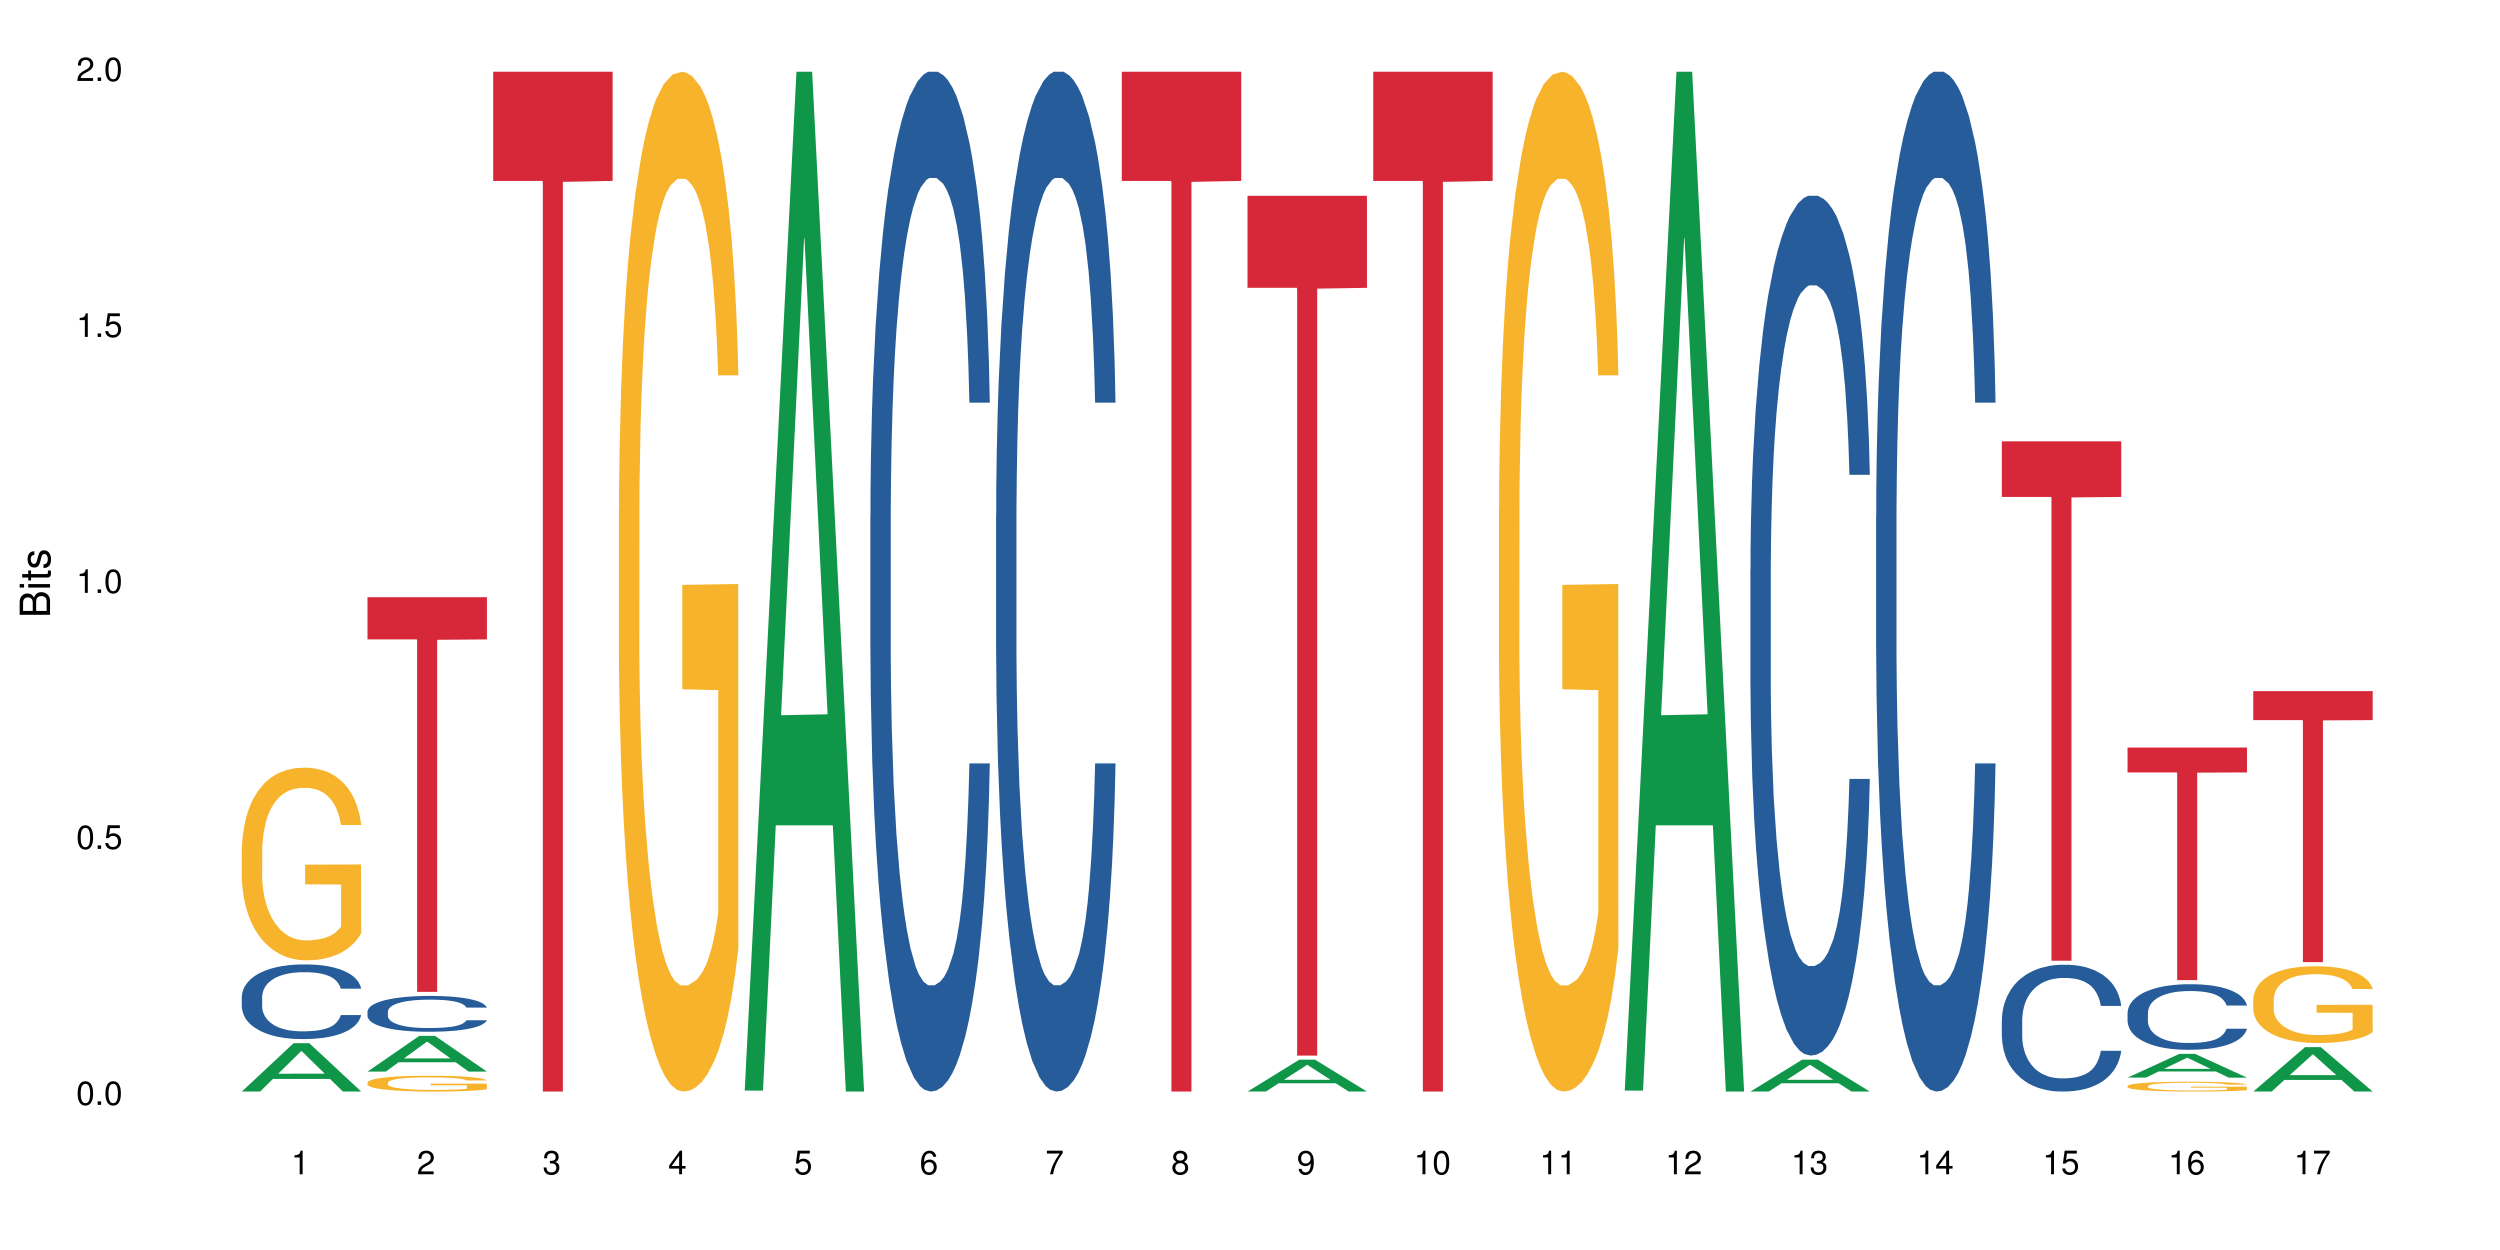 <?xml version="1.0" encoding="UTF-8"?>
<svg xmlns="http://www.w3.org/2000/svg" xmlns:xlink="http://www.w3.org/1999/xlink" width="720pt" height="360pt" viewBox="0 0 720 360" version="1.1">
<defs>
<g>
<symbol overflow="visible" id="glyph0-0">
<path style="stroke:none;" d=""/>
</symbol>
<symbol overflow="visible" id="glyph0-1">
<path style="stroke:none;" d="M 2.641 -6.797 C 2 -6.797 1.422 -6.531 1.078 -6.047 C 0.641 -5.453 0.406 -4.547 0.406 -3.297 C 0.406 -1 1.188 0.219 2.641 0.219 C 4.078 0.219 4.859 -1 4.859 -3.234 C 4.859 -4.562 4.656 -5.438 4.203 -6.047 C 3.844 -6.531 3.281 -6.797 2.641 -6.797 Z M 2.641 -6.047 C 3.547 -6.047 4 -5.125 4 -3.312 C 4 -1.375 3.562 -0.484 2.625 -0.484 C 1.734 -0.484 1.281 -1.422 1.281 -3.281 C 1.281 -5.141 1.734 -6.047 2.641 -6.047 Z M 2.641 -6.047 "/>
</symbol>
<symbol overflow="visible" id="glyph0-2">
<path style="stroke:none;" d="M 1.828 -1 L 0.828 -1 L 0.828 0 L 1.828 0 Z M 1.828 -1 "/>
</symbol>
<symbol overflow="visible" id="glyph0-3">
<path style="stroke:none;" d="M 4.562 -6.797 L 1.062 -6.797 L 0.547 -3.094 L 1.328 -3.094 C 1.719 -3.562 2.047 -3.734 2.578 -3.734 C 3.484 -3.734 4.062 -3.109 4.062 -2.094 C 4.062 -1.125 3.484 -0.531 2.578 -0.531 C 1.828 -0.531 1.375 -0.906 1.188 -1.672 L 0.328 -1.672 C 0.453 -1.109 0.547 -0.844 0.75 -0.594 C 1.125 -0.078 1.828 0.219 2.594 0.219 C 3.969 0.219 4.922 -0.781 4.922 -2.219 C 4.922 -3.562 4.031 -4.484 2.719 -4.484 C 2.25 -4.484 1.859 -4.359 1.469 -4.062 L 1.734 -5.969 L 4.562 -5.969 Z M 4.562 -6.797 "/>
</symbol>
<symbol overflow="visible" id="glyph0-4">
<path style="stroke:none;" d="M 2.484 -4.844 L 2.484 0 L 3.328 0 L 3.328 -6.797 L 2.766 -6.797 C 2.469 -5.75 2.281 -5.609 0.984 -5.453 L 0.984 -4.844 Z M 2.484 -4.844 "/>
</symbol>
<symbol overflow="visible" id="glyph0-5">
<path style="stroke:none;" d="M 4.859 -0.828 L 1.281 -0.828 C 1.359 -1.391 1.672 -1.75 2.5 -2.234 L 3.469 -2.75 C 4.406 -3.266 4.906 -3.969 4.906 -4.812 C 4.906 -5.375 4.672 -5.906 4.266 -6.266 C 3.859 -6.625 3.375 -6.797 2.719 -6.797 C 1.859 -6.797 1.219 -6.5 0.844 -5.922 C 0.609 -5.562 0.5 -5.125 0.484 -4.438 L 1.328 -4.438 C 1.359 -4.906 1.406 -5.188 1.531 -5.406 C 1.75 -5.812 2.188 -6.062 2.703 -6.062 C 3.469 -6.062 4.031 -5.516 4.031 -4.781 C 4.031 -4.25 3.719 -3.797 3.125 -3.438 L 2.234 -2.938 C 0.812 -2.141 0.406 -1.5 0.328 0 L 4.859 0 Z M 4.859 -0.828 "/>
</symbol>
<symbol overflow="visible" id="glyph0-6">
<path style="stroke:none;" d="M 2.125 -3.125 L 2.578 -3.125 C 3.516 -3.125 3.984 -2.703 3.984 -1.891 C 3.984 -1.031 3.469 -0.531 2.578 -0.531 C 1.656 -0.531 1.203 -0.984 1.156 -1.969 L 0.312 -1.969 C 0.344 -1.422 0.438 -1.078 0.609 -0.766 C 0.953 -0.109 1.625 0.219 2.547 0.219 C 3.953 0.219 4.859 -0.609 4.859 -1.906 C 4.859 -2.766 4.516 -3.25 3.703 -3.516 C 4.344 -3.766 4.656 -4.25 4.656 -4.938 C 4.656 -6.109 3.875 -6.797 2.578 -6.797 C 1.203 -6.797 0.484 -6.047 0.453 -4.609 L 1.297 -4.609 C 1.312 -5.016 1.344 -5.25 1.453 -5.453 C 1.641 -5.828 2.062 -6.062 2.594 -6.062 C 3.344 -6.062 3.797 -5.625 3.797 -4.906 C 3.797 -4.422 3.609 -4.141 3.25 -3.984 C 3.016 -3.891 2.719 -3.844 2.125 -3.844 Z M 2.125 -3.125 "/>
</symbol>
<symbol overflow="visible" id="glyph0-7">
<path style="stroke:none;" d="M 3.141 -1.625 L 3.141 0 L 3.984 0 L 3.984 -1.625 L 4.984 -1.625 L 4.984 -2.391 L 3.984 -2.391 L 3.984 -6.797 L 3.359 -6.797 L 0.266 -2.516 L 0.266 -1.625 Z M 3.141 -2.391 L 1 -2.391 L 3.141 -5.359 Z M 3.141 -2.391 "/>
</symbol>
<symbol overflow="visible" id="glyph0-8">
<path style="stroke:none;" d="M 4.781 -5.031 C 4.609 -6.141 3.891 -6.797 2.844 -6.797 C 2.094 -6.797 1.422 -6.438 1.031 -5.828 C 0.609 -5.172 0.406 -4.344 0.406 -3.094 C 0.406 -1.953 0.578 -1.234 0.984 -0.625 C 1.359 -0.078 1.953 0.219 2.703 0.219 C 3.984 0.219 4.922 -0.734 4.922 -2.078 C 4.922 -3.344 4.062 -4.234 2.844 -4.234 C 2.172 -4.234 1.641 -3.969 1.281 -3.469 C 1.281 -5.125 1.828 -6.047 2.797 -6.047 C 3.391 -6.047 3.797 -5.672 3.938 -5.031 Z M 2.734 -3.484 C 3.547 -3.484 4.062 -2.922 4.062 -2 C 4.062 -1.156 3.484 -0.531 2.703 -0.531 C 1.922 -0.531 1.328 -1.188 1.328 -2.047 C 1.328 -2.891 1.906 -3.484 2.734 -3.484 Z M 2.734 -3.484 "/>
</symbol>
<symbol overflow="visible" id="glyph0-9">
<path style="stroke:none;" d="M 4.984 -6.797 L 0.438 -6.797 L 0.438 -5.969 L 4.109 -5.969 C 2.5 -3.656 1.828 -2.234 1.328 0 L 2.219 0 C 2.594 -2.172 3.453 -4.047 4.984 -6.094 Z M 4.984 -6.797 "/>
</symbol>
<symbol overflow="visible" id="glyph0-10">
<path style="stroke:none;" d="M 3.75 -3.578 C 4.453 -4 4.688 -4.344 4.688 -4.984 C 4.688 -6.047 3.844 -6.797 2.641 -6.797 C 1.438 -6.797 0.594 -6.047 0.594 -4.984 C 0.594 -4.359 0.828 -4.016 1.516 -3.578 C 0.734 -3.203 0.359 -2.641 0.359 -1.891 C 0.359 -0.641 1.297 0.219 2.641 0.219 C 3.984 0.219 4.922 -0.641 4.922 -1.875 C 4.922 -2.641 4.531 -3.203 3.75 -3.578 Z M 2.641 -6.047 C 3.359 -6.047 3.812 -5.625 3.812 -4.969 C 3.812 -4.344 3.344 -3.922 2.641 -3.922 C 1.922 -3.922 1.453 -4.344 1.453 -4.984 C 1.453 -5.625 1.922 -6.047 2.641 -6.047 Z M 2.641 -3.203 C 3.484 -3.203 4.062 -2.672 4.062 -1.875 C 4.062 -1.062 3.484 -0.531 2.625 -0.531 C 1.797 -0.531 1.219 -1.078 1.219 -1.875 C 1.219 -2.672 1.797 -3.203 2.641 -3.203 Z M 2.641 -3.203 "/>
</symbol>
<symbol overflow="visible" id="glyph0-11">
<path style="stroke:none;" d="M 0.516 -1.547 C 0.672 -0.438 1.406 0.219 2.438 0.219 C 3.188 0.219 3.859 -0.141 4.266 -0.75 C 4.688 -1.406 4.891 -2.25 4.891 -3.484 C 4.891 -4.625 4.703 -5.359 4.312 -5.953 C 3.938 -6.5 3.344 -6.797 2.594 -6.797 C 1.297 -6.797 0.359 -5.844 0.359 -4.516 C 0.359 -3.25 1.234 -2.344 2.453 -2.344 C 3.094 -2.344 3.562 -2.578 4.016 -3.109 C 4 -1.453 3.469 -0.531 2.5 -0.531 C 1.906 -0.531 1.484 -0.906 1.359 -1.547 Z M 2.578 -6.062 C 3.375 -6.062 3.969 -5.406 3.969 -4.531 C 3.969 -3.688 3.375 -3.094 2.547 -3.094 C 1.734 -3.094 1.234 -3.672 1.234 -4.578 C 1.234 -5.438 1.797 -6.062 2.578 -6.062 Z M 2.578 -6.062 "/>
</symbol>
<symbol overflow="visible" id="glyph1-0">
<path style="stroke:none;" d=""/>
</symbol>
<symbol overflow="visible" id="glyph1-1">
<path style="stroke:none;" d="M 0 -0.953 L 0 -4.891 C 0 -5.719 -0.234 -6.344 -0.734 -6.797 C -1.188 -7.234 -1.812 -7.469 -2.5 -7.469 C -3.547 -7.469 -4.188 -7 -4.625 -5.875 C -4.984 -6.672 -5.641 -7.094 -6.531 -7.094 C -7.156 -7.094 -7.734 -6.859 -8.141 -6.391 C -8.562 -5.938 -8.75 -5.344 -8.75 -4.5 L -8.75 -0.953 Z M -4.984 -2.062 L -7.766 -2.062 L -7.766 -4.219 C -7.766 -4.844 -7.688 -5.203 -7.453 -5.5 C -7.219 -5.812 -6.859 -5.969 -6.375 -5.969 C -5.906 -5.969 -5.531 -5.812 -5.297 -5.5 C -5.062 -5.203 -4.984 -4.844 -4.984 -4.219 Z M -0.984 -2.062 L -4 -2.062 L -4 -4.781 C -4 -5.328 -3.859 -5.688 -3.578 -5.953 C -3.297 -6.219 -2.922 -6.359 -2.484 -6.359 C -2.062 -6.359 -1.688 -6.219 -1.406 -5.953 C -1.109 -5.688 -0.984 -5.328 -0.984 -4.781 Z M -0.984 -2.062 "/>
</symbol>
<symbol overflow="visible" id="glyph1-2">
<path style="stroke:none;" d="M -6.281 -1.797 L -6.281 -0.797 L 0 -0.797 L 0 -1.797 Z M -8.75 -1.797 L -8.75 -0.797 L -7.484 -0.797 L -7.484 -1.797 Z M -8.75 -1.797 "/>
</symbol>
<symbol overflow="visible" id="glyph1-3">
<path style="stroke:none;" d="M -6.281 -3.047 L -6.281 -2.016 L -8.016 -2.016 L -8.016 -1.016 L -6.281 -1.016 L -6.281 -0.172 L -5.469 -0.172 L -5.469 -1.016 L -0.719 -1.016 C -0.078 -1.016 0.281 -1.453 0.281 -2.234 C 0.281 -2.469 0.25 -2.719 0.188 -3.047 L -0.641 -3.047 C -0.609 -2.922 -0.594 -2.766 -0.594 -2.562 C -0.594 -2.141 -0.719 -2.016 -1.156 -2.016 L -5.469 -2.016 L -5.469 -3.047 Z M -6.281 -3.047 "/>
</symbol>
<symbol overflow="visible" id="glyph1-4">
<path style="stroke:none;" d="M -4.531 -5.25 C -5.766 -5.25 -6.469 -4.422 -6.469 -2.969 C -6.469 -1.516 -5.719 -0.562 -4.547 -0.562 C -3.562 -0.562 -3.094 -1.062 -2.734 -2.562 L -2.516 -3.484 C -2.344 -4.188 -2.094 -4.469 -1.625 -4.469 C -1.047 -4.469 -0.641 -3.875 -0.641 -3 C -0.641 -2.453 -0.797 -2 -1.062 -1.75 C -1.25 -1.594 -1.422 -1.531 -1.875 -1.469 L -1.875 -0.406 C -0.422 -0.453 0.281 -1.266 0.281 -2.922 C 0.281 -4.5 -0.5 -5.516 -1.719 -5.516 C -2.656 -5.516 -3.172 -4.984 -3.469 -3.734 L -3.703 -2.766 C -3.891 -1.953 -4.156 -1.609 -4.594 -1.609 C -5.172 -1.609 -5.547 -2.125 -5.547 -2.938 C -5.547 -3.75 -5.203 -4.172 -4.531 -4.203 Z M -4.531 -5.25 "/>
</symbol>
</g>
</defs>
<g id="surface5740">
<rect x="0" y="0" width="720" height="360" style="fill:rgb(100%,100%,100%);fill-opacity:1;stroke:none;"/>
<path style=" stroke:none;fill-rule:nonzero;fill:rgb(6.275%,58.824%,28.235%);fill-opacity:1;" d="M 69.629 314.359 L 69.668 314.344 L 84.551 300.438 L 89.07 300.438 L 104.027 314.371 L 98.77 314.371 L 95.023 310.734 L 78.598 310.734 L 74.922 314.359 L 69.629 314.359 L 80.176 309.23 L 93.516 309.215 L 86.863 302.711 L 86.789 302.699 L 86.719 302.738 L 80.141 309.215 L 80.176 309.23 Z M 69.629 314.359 "/>
<path style=" stroke:none;fill-rule:nonzero;fill:rgb(14.51%,36.078%,60%);fill-opacity:1;" d="M 69.629 287.117 L 69.672 287.098 L 69.672 286.625 L 69.797 285.879 L 70.09 284.934 L 70.383 284.289 L 71.141 283.129 L 72.188 282.008 L 73.277 281.145 L 74.074 280.633 L 74.789 280.242 L 76.426 279.512 L 77.473 279.141 L 78.605 278.805 L 79.992 278.473 L 80.996 278.277 L 83.262 277.961 L 84.941 277.824 L 86.242 277.766 L 89.051 277.766 L 90.73 277.844 L 91.945 277.941 L 93.289 278.098 L 94.422 278.277 L 96.391 278.707 L 98.152 279.258 L 98.949 279.574 L 100.207 280.18 L 101.172 280.77 L 101.844 281.281 L 102.602 282.008 L 103.27 282.891 L 103.773 283.895 L 104.027 284.738 L 98.152 284.738 L 97.859 283.953 L 97.523 283.344 L 96.895 282.539 L 96.266 281.969 L 95.387 281.398 L 94.586 281.027 L 93.496 280.652 L 92.531 280.418 L 91.527 280.242 L 90.562 280.121 L 88.715 280.004 L 86.574 280.004 L 85.777 280.043 L 84.145 280.199 L 83.262 280.34 L 82.004 280.613 L 81.121 280.867 L 80.074 281.262 L 79.359 281.598 L 78.48 282.105 L 77.852 282.559 L 77.137 283.207 L 76.719 283.699 L 76.34 284.246 L 76.004 284.895 L 75.754 285.582 L 75.586 286.312 L 75.5 287.02 L 75.5 290.062 L 75.586 290.77 L 75.797 291.594 L 76.34 292.793 L 77.137 293.836 L 78.062 294.66 L 78.941 295.25 L 79.445 295.523 L 80.117 295.84 L 81.164 296.23 L 82.676 296.625 L 83.555 296.781 L 84.898 296.938 L 86.281 297.016 L 88.129 297.016 L 89.766 296.938 L 90.855 296.84 L 91.988 296.684 L 93.539 296.348 L 94.504 296.035 L 95.344 295.66 L 95.973 295.289 L 96.391 294.973 L 97.02 294.363 L 97.523 293.695 L 97.902 293.008 L 98.152 292.34 L 104.027 292.34 L 103.773 293.129 L 103.398 293.895 L 103.02 294.465 L 102.434 295.152 L 101.762 295.762 L 100.797 296.449 L 100 296.898 L 98.949 297.391 L 97.984 297.762 L 96.938 298.098 L 95.387 298.492 L 94.379 298.688 L 93.289 298.863 L 91.988 299.02 L 90.352 299.16 L 88.59 299.238 L 86.953 299.258 L 85.191 299.219 L 83.891 299.141 L 82.172 298.961 L 80.031 298.609 L 78.48 298.234 L 77.266 297.863 L 76.215 297.469 L 75.039 296.938 L 73.531 296.074 L 72.609 295.406 L 71.977 294.855 L 71.266 294.09 L 70.762 293.402 L 70.176 292.301 L 69.754 290.906 L 69.629 289.828 Z M 69.629 287.117 "/>
<path style=" stroke:none;fill-rule:nonzero;fill:rgb(96.863%,70.196%,16.863%);fill-opacity:1;" d="M 69.629 244.859 L 69.672 244.809 L 69.672 243.793 L 69.84 241.512 L 70.258 238.371 L 70.805 235.785 L 71.391 233.758 L 71.77 232.695 L 72.398 231.172 L 72.941 230.059 L 74.328 227.777 L 76.09 225.648 L 77.055 224.738 L 78.145 223.875 L 79.695 222.914 L 80.41 222.559 L 82.59 221.746 L 85.066 221.238 L 87.793 221.086 L 89.051 221.137 L 90.77 221.34 L 93.121 221.898 L 94.461 222.406 L 95.512 222.914 L 96.602 223.57 L 97.945 224.586 L 99.203 225.801 L 100.207 227.016 L 101.215 228.539 L 102.055 230.16 L 102.766 231.934 L 103.398 234.062 L 103.773 235.836 L 104.027 237.609 L 98.195 237.609 L 97.859 235.836 L 97.48 234.469 L 96.852 232.797 L 96.223 231.578 L 95.594 230.617 L 94.422 229.297 L 93.414 228.488 L 92.156 227.777 L 90.938 227.32 L 89.555 227.016 L 88.715 226.918 L 86.492 226.918 L 84.48 227.27 L 83.305 227.676 L 82.465 228.082 L 81.289 228.844 L 80.578 229.449 L 80.156 229.855 L 78.898 231.426 L 78.062 232.848 L 77.598 233.809 L 77.012 235.328 L 76.594 236.699 L 76.133 238.727 L 75.879 240.246 L 75.543 243.691 L 75.5 252.816 L 75.629 254.742 L 75.879 256.82 L 76.215 258.645 L 76.719 260.57 L 77.223 262.039 L 78.102 264.016 L 78.859 265.332 L 79.445 266.195 L 80.578 267.562 L 81.039 268.02 L 82.129 268.934 L 83.262 269.641 L 84.645 270.25 L 85.695 270.555 L 87.371 270.809 L 89.512 270.809 L 92.027 270.504 L 93.625 270.098 L 94.715 269.691 L 95.426 269.34 L 96.309 268.781 L 96.938 268.273 L 97.523 267.715 L 98.238 266.855 L 98.238 254.742 L 87.875 254.691 L 87.875 249.016 L 103.984 248.965 L 104.027 268.781 L 103.145 270.148 L 102.055 271.465 L 101.004 272.48 L 99.914 273.344 L 98.363 274.305 L 97.105 274.914 L 95.176 275.621 L 93.414 276.078 L 91.566 276.383 L 89.934 276.535 L 88.004 276.586 L 86.281 276.484 L 84.438 276.18 L 82.969 275.773 L 81.625 275.27 L 80.285 274.609 L 78.605 273.543 L 77.516 272.684 L 76.383 271.617 L 75.25 270.352 L 74.242 268.984 L 73.574 267.918 L 72.902 266.703 L 72.188 265.184 L 71.516 263.457 L 71.012 261.887 L 70.551 260.113 L 70.215 258.441 L 69.883 256.16 L 69.715 254.336 L 69.629 252.766 Z M 69.629 244.859 "/>
<path style=" stroke:none;fill-rule:nonzero;fill:rgb(6.275%,58.824%,28.235%);fill-opacity:1;" d="M 105.836 308.617 L 105.871 308.609 L 120.758 298.324 L 125.277 298.324 L 140.234 308.629 L 134.977 308.629 L 131.23 305.938 L 114.805 305.938 L 111.129 308.617 L 105.836 308.617 L 116.383 304.824 L 129.723 304.816 L 123.07 300.008 L 122.996 299.996 L 122.926 300.027 L 116.348 304.816 L 116.383 304.824 Z M 105.836 308.617 "/>
<path style=" stroke:none;fill-rule:nonzero;fill:rgb(14.51%,36.078%,60%);fill-opacity:1;" d="M 105.836 291.32 L 105.879 291.312 L 105.879 291.086 L 106.004 290.727 L 106.297 290.277 L 106.59 289.965 L 107.348 289.41 L 108.395 288.871 L 109.484 288.457 L 110.281 288.211 L 110.996 288.023 L 112.633 287.676 L 113.68 287.496 L 114.812 287.336 L 116.195 287.176 L 117.203 287.082 L 119.469 286.93 L 121.148 286.867 L 122.449 286.836 L 125.258 286.836 L 126.938 286.875 L 128.152 286.922 L 129.496 286.996 L 130.629 287.082 L 132.598 287.289 L 134.359 287.555 L 135.156 287.703 L 136.414 287.996 L 137.379 288.277 L 138.051 288.523 L 138.809 288.871 L 139.477 289.297 L 139.98 289.777 L 140.234 290.18 L 134.359 290.18 L 134.066 289.805 L 133.73 289.512 L 133.102 289.125 L 132.473 288.852 L 131.59 288.582 L 130.793 288.402 L 129.703 288.223 L 128.738 288.109 L 127.734 288.023 L 126.77 287.969 L 124.922 287.91 L 122.781 287.91 L 121.984 287.93 L 120.352 288.004 L 119.469 288.07 L 118.211 288.203 L 117.328 288.324 L 116.281 288.516 L 115.566 288.676 L 114.688 288.918 L 114.059 289.137 L 113.344 289.445 L 112.926 289.684 L 112.547 289.945 L 112.211 290.258 L 111.961 290.586 L 111.793 290.934 L 111.707 291.273 L 111.707 292.734 L 111.793 293.074 L 112.004 293.469 L 112.547 294.043 L 113.344 294.543 L 114.27 294.938 L 115.148 295.223 L 115.652 295.352 L 116.324 295.504 L 117.371 295.691 L 118.883 295.879 L 119.762 295.957 L 121.105 296.031 L 122.488 296.07 L 124.336 296.07 L 125.973 296.031 L 127.062 295.984 L 128.195 295.91 L 129.746 295.75 L 130.711 295.598 L 131.551 295.418 L 132.18 295.238 L 132.598 295.09 L 133.227 294.797 L 133.73 294.477 L 134.109 294.148 L 134.359 293.828 L 140.234 293.828 L 139.98 294.203 L 139.605 294.57 L 139.227 294.844 L 138.641 295.176 L 137.969 295.465 L 137.004 295.797 L 136.207 296.012 L 135.156 296.25 L 134.191 296.426 L 133.145 296.586 L 131.59 296.777 L 130.586 296.871 L 129.496 296.953 L 128.195 297.031 L 126.559 297.098 L 124.797 297.133 L 123.16 297.145 L 121.398 297.125 L 120.098 297.086 L 118.379 297 L 116.238 296.832 L 114.688 296.652 L 113.469 296.473 L 112.422 296.285 L 111.246 296.031 L 109.738 295.617 L 108.816 295.297 L 108.184 295.031 L 107.473 294.664 L 106.969 294.336 L 106.383 293.809 L 105.961 293.141 L 105.836 292.621 Z M 105.836 291.32 "/>
<path style=" stroke:none;fill-rule:nonzero;fill:rgb(96.863%,70.196%,16.863%);fill-opacity:1;" d="M 105.836 311.762 L 105.879 311.758 L 105.879 311.676 L 106.047 311.488 L 106.465 311.23 L 107.012 311.016 L 107.598 310.848 L 107.977 310.762 L 108.605 310.637 L 109.148 310.547 L 110.535 310.359 L 112.297 310.184 L 113.262 310.109 L 114.352 310.035 L 115.902 309.957 L 116.617 309.93 L 118.797 309.863 L 121.273 309.82 L 124 309.809 L 125.258 309.812 L 126.977 309.828 L 129.328 309.875 L 130.668 309.914 L 131.719 309.957 L 132.809 310.012 L 134.152 310.094 L 135.41 310.195 L 136.414 310.297 L 137.422 310.422 L 138.262 310.555 L 138.973 310.699 L 139.605 310.875 L 139.98 311.02 L 140.234 311.168 L 134.402 311.168 L 134.066 311.02 L 133.688 310.906 L 133.059 310.77 L 132.43 310.672 L 131.801 310.59 L 130.629 310.484 L 129.621 310.418 L 128.363 310.359 L 127.145 310.32 L 125.762 310.297 L 124.922 310.285 L 122.699 310.285 L 120.688 310.316 L 119.512 310.348 L 118.672 310.383 L 117.496 310.445 L 116.785 310.496 L 116.363 310.527 L 115.105 310.656 L 114.27 310.773 L 113.805 310.855 L 113.219 310.98 L 112.801 311.09 L 112.34 311.258 L 112.086 311.383 L 111.75 311.668 L 111.707 312.418 L 111.836 312.574 L 112.086 312.746 L 112.422 312.895 L 112.926 313.055 L 113.43 313.176 L 114.309 313.336 L 115.066 313.445 L 115.652 313.516 L 116.785 313.629 L 117.246 313.668 L 118.336 313.742 L 119.469 313.801 L 120.852 313.852 L 121.902 313.875 L 123.578 313.895 L 125.719 313.895 L 128.234 313.871 L 129.828 313.836 L 130.922 313.805 L 131.633 313.773 L 132.516 313.73 L 133.145 313.688 L 133.73 313.641 L 134.445 313.57 L 134.445 312.574 L 124.082 312.57 L 124.082 312.105 L 140.191 312.098 L 140.234 313.73 L 139.352 313.84 L 138.262 313.949 L 137.211 314.031 L 136.121 314.105 L 134.57 314.184 L 133.312 314.234 L 131.383 314.293 L 129.621 314.328 L 127.773 314.355 L 126.137 314.367 L 124.211 314.371 L 122.488 314.363 L 120.645 314.336 L 119.176 314.305 L 117.832 314.262 L 116.492 314.207 L 114.812 314.121 L 113.723 314.051 L 112.59 313.961 L 111.457 313.859 L 110.449 313.746 L 109.781 313.656 L 109.109 313.559 L 108.395 313.434 L 107.723 313.293 L 107.219 313.164 L 106.758 313.016 L 106.422 312.879 L 106.09 312.691 L 105.922 312.543 L 105.836 312.41 Z M 105.836 311.762 "/>
<path style=" stroke:none;fill-rule:nonzero;fill:rgb(83.922%,15.686%,22.353%);fill-opacity:1;" d="M 105.836 171.988 L 140.234 171.988 L 140.234 184.152 L 125.898 184.262 L 125.898 285.656 L 120.129 285.656 L 120.129 184.367 L 120.047 184.152 L 105.836 184.152 Z M 105.836 171.988 "/>
<path style=" stroke:none;fill-rule:nonzero;fill:rgb(83.922%,15.686%,22.353%);fill-opacity:1;" d="M 142.043 20.664 L 176.441 20.664 L 176.441 52.102 L 162.105 52.379 L 162.105 314.371 L 156.336 314.371 L 156.336 52.652 L 156.254 52.102 L 142.043 52.102 Z M 142.043 20.664 "/>
<path style=" stroke:none;fill-rule:nonzero;fill:rgb(96.863%,70.196%,16.863%);fill-opacity:1;" d="M 178.25 146.461 L 178.293 146.191 L 178.293 140.828 L 178.461 128.758 L 178.879 112.129 L 179.426 98.449 L 180.012 87.719 L 180.391 82.086 L 181.02 74.039 L 181.562 68.141 L 182.949 56.07 L 184.711 44.805 L 185.676 39.977 L 186.766 35.414 L 188.316 30.32 L 189.031 28.441 L 191.211 24.148 L 193.688 21.469 L 196.414 20.664 L 197.672 20.93 L 199.391 22.004 L 201.742 24.953 L 203.082 27.637 L 204.133 30.32 L 205.223 33.805 L 206.562 39.172 L 207.824 45.609 L 208.828 52.047 L 209.836 60.094 L 210.676 68.676 L 211.387 78.062 L 212.016 89.328 L 212.395 98.715 L 212.648 108.105 L 206.816 108.105 L 206.48 98.715 L 206.102 91.477 L 205.473 82.625 L 204.844 76.188 L 204.215 71.09 L 203.039 64.117 L 202.035 59.824 L 200.777 56.07 L 199.559 53.656 L 198.176 52.047 L 197.336 51.508 L 195.113 51.508 L 193.098 53.387 L 191.926 55.531 L 191.086 57.68 L 189.91 61.703 L 189.199 64.922 L 188.777 67.066 L 187.52 75.383 L 186.68 82.891 L 186.219 87.988 L 185.633 96.035 L 185.215 103.277 L 184.754 114.004 L 184.5 122.051 L 184.164 140.293 L 184.121 188.574 L 184.25 198.766 L 184.5 209.762 L 184.836 219.418 L 185.34 229.609 L 185.844 237.391 L 186.723 247.852 L 187.48 254.824 L 188.066 259.383 L 189.199 266.625 L 189.66 269.039 L 190.75 273.867 L 191.883 277.625 L 193.266 280.844 L 194.316 282.453 L 195.992 283.793 L 198.133 283.793 L 200.648 282.184 L 202.242 280.039 L 203.336 277.891 L 204.047 276.016 L 204.93 273.062 L 205.559 270.383 L 206.145 267.43 L 206.859 262.871 L 206.859 198.766 L 196.496 198.496 L 196.496 168.457 L 212.605 168.188 L 212.648 273.062 L 211.766 280.305 L 210.676 287.281 L 209.625 292.645 L 208.535 297.203 L 206.984 302.301 L 205.727 305.52 L 203.797 309.273 L 202.035 311.688 L 200.188 313.297 L 198.551 314.102 L 196.621 314.371 L 194.902 313.836 L 193.059 312.227 L 191.59 310.078 L 190.246 307.398 L 188.906 303.91 L 187.227 298.277 L 186.137 293.719 L 185.004 288.086 L 183.871 281.379 L 182.863 274.137 L 182.191 268.504 L 181.523 262.066 L 180.809 254.02 L 180.137 244.898 L 179.633 236.586 L 179.172 227.195 L 178.836 218.344 L 178.5 206.277 L 178.336 196.621 L 178.25 188.305 Z M 178.25 146.461 "/>
<path style=" stroke:none;fill-rule:nonzero;fill:rgb(6.275%,58.824%,28.235%);fill-opacity:1;" d="M 214.457 314.094 L 214.492 313.82 L 229.379 20.664 L 233.898 20.664 L 248.855 314.371 L 243.598 314.371 L 239.852 237.703 L 223.422 237.703 L 219.75 314.094 L 214.457 314.094 L 225.004 205.988 L 238.344 205.711 L 231.691 68.648 L 231.617 68.375 L 231.547 69.199 L 224.969 205.711 L 225.004 205.988 Z M 214.457 314.094 "/>
<path style=" stroke:none;fill-rule:nonzero;fill:rgb(14.51%,36.078%,60%);fill-opacity:1;" d="M 250.664 148.457 L 250.707 148.188 L 250.707 141.742 L 250.832 131.543 L 251.125 118.656 L 251.418 109.797 L 252.176 93.957 L 253.223 78.652 L 254.312 66.84 L 255.109 59.859 L 255.824 54.492 L 257.461 44.559 L 258.508 39.457 L 259.641 34.891 L 261.023 30.328 L 262.031 27.645 L 264.297 23.348 L 265.977 21.469 L 267.273 20.664 L 270.086 20.664 L 271.762 21.738 L 272.98 23.078 L 274.32 25.227 L 275.453 27.645 L 277.426 33.551 L 279.188 41.066 L 279.984 45.363 L 281.242 53.684 L 282.207 61.738 L 282.879 68.719 L 283.633 78.652 L 284.305 90.734 L 284.809 104.426 L 285.062 115.969 L 279.188 115.969 L 278.895 105.23 L 278.559 96.91 L 277.93 85.902 L 277.301 78.117 L 276.418 70.332 L 275.621 65.23 L 274.531 60.129 L 273.566 56.906 L 272.559 54.492 L 271.594 52.879 L 269.75 51.27 L 267.609 51.27 L 266.812 51.805 L 265.18 53.953 L 264.297 55.832 L 263.039 59.59 L 262.156 63.082 L 261.109 68.449 L 260.395 73.016 L 259.516 79.996 L 258.887 86.172 L 258.172 95.031 L 257.754 101.742 L 257.375 109.258 L 257.039 118.117 L 256.789 127.516 L 256.621 137.449 L 256.535 147.113 L 256.535 188.727 L 256.621 198.391 L 256.832 209.668 L 257.375 226.043 L 258.172 240.273 L 259.094 251.547 L 259.977 259.602 L 260.48 263.359 L 261.152 267.656 L 262.199 273.027 L 263.711 278.395 L 264.59 280.543 L 265.934 282.691 L 267.316 283.766 L 269.164 283.766 L 270.797 282.691 L 271.891 281.348 L 273.023 279.199 L 274.574 274.637 L 275.539 270.34 L 276.379 265.242 L 277.008 260.141 L 277.426 255.844 L 278.055 247.52 L 278.559 238.395 L 278.938 228.996 L 279.188 219.867 L 285.062 219.867 L 284.809 230.609 L 284.43 241.078 L 284.055 248.863 L 283.465 258.262 L 282.797 266.582 L 281.832 275.98 L 281.035 282.152 L 279.984 288.867 L 279.02 293.969 L 277.973 298.531 L 276.418 303.898 L 275.414 306.586 L 274.32 309 L 273.023 311.148 L 271.387 313.027 L 269.625 314.102 L 267.988 314.371 L 266.227 313.832 L 264.926 312.762 L 263.207 310.344 L 261.066 305.512 L 259.516 300.41 L 258.297 295.309 L 257.25 289.941 L 256.074 282.691 L 254.566 270.879 L 253.641 261.75 L 253.012 254.234 L 252.301 243.762 L 251.797 234.367 L 251.211 219.332 L 250.789 200.27 L 250.664 185.504 Z M 250.664 148.457 "/>
<path style=" stroke:none;fill-rule:nonzero;fill:rgb(14.51%,36.078%,60%);fill-opacity:1;" d="M 286.871 148.457 L 286.914 148.188 L 286.914 141.742 L 287.039 131.543 L 287.332 118.656 L 287.625 109.797 L 288.383 93.957 L 289.43 78.652 L 290.52 66.84 L 291.316 59.859 L 292.031 54.492 L 293.668 44.559 L 294.715 39.457 L 295.848 34.891 L 297.23 30.328 L 298.238 27.645 L 300.504 23.348 L 302.184 21.469 L 303.48 20.664 L 306.293 20.664 L 307.969 21.738 L 309.188 23.078 L 310.527 25.227 L 311.66 27.645 L 313.633 33.551 L 315.395 41.066 L 316.191 45.363 L 317.449 53.684 L 318.414 61.738 L 319.086 68.719 L 319.84 78.652 L 320.512 90.734 L 321.016 104.426 L 321.27 115.969 L 315.395 115.969 L 315.102 105.23 L 314.766 96.91 L 314.137 85.902 L 313.508 78.117 L 312.625 70.332 L 311.828 65.23 L 310.738 60.129 L 309.773 56.906 L 308.766 54.492 L 307.801 52.879 L 305.957 51.27 L 303.816 51.27 L 303.02 51.805 L 301.383 53.953 L 300.504 55.832 L 299.246 59.59 L 298.363 63.082 L 297.316 68.449 L 296.602 73.016 L 295.723 79.996 L 295.094 86.172 L 294.379 95.031 L 293.961 101.742 L 293.582 109.258 L 293.246 118.117 L 292.996 127.516 L 292.828 137.449 L 292.742 147.113 L 292.742 188.727 L 292.828 198.391 L 293.039 209.668 L 293.582 226.043 L 294.379 240.273 L 295.301 251.547 L 296.184 259.602 L 296.688 263.359 L 297.359 267.656 L 298.406 273.027 L 299.918 278.395 L 300.797 280.543 L 302.141 282.691 L 303.523 283.766 L 305.371 283.766 L 307.004 282.691 L 308.098 281.348 L 309.23 279.199 L 310.781 274.637 L 311.746 270.34 L 312.586 265.242 L 313.215 260.141 L 313.633 255.844 L 314.262 247.52 L 314.766 238.395 L 315.145 228.996 L 315.395 219.867 L 321.27 219.867 L 321.016 230.609 L 320.637 241.078 L 320.262 248.863 L 319.672 258.262 L 319.004 266.582 L 318.039 275.98 L 317.242 282.152 L 316.191 288.867 L 315.227 293.969 L 314.18 298.531 L 312.625 303.898 L 311.621 306.586 L 310.527 309 L 309.23 311.148 L 307.594 313.027 L 305.832 314.102 L 304.195 314.371 L 302.434 313.832 L 301.133 312.762 L 299.414 310.344 L 297.273 305.512 L 295.723 300.41 L 294.504 295.309 L 293.457 289.941 L 292.281 282.691 L 290.773 270.879 L 289.848 261.75 L 289.219 254.234 L 288.508 243.762 L 288.004 234.367 L 287.418 219.332 L 286.996 200.27 L 286.871 185.504 Z M 286.871 148.457 "/>
<path style=" stroke:none;fill-rule:nonzero;fill:rgb(83.922%,15.686%,22.353%);fill-opacity:1;" d="M 323.078 20.664 L 357.473 20.664 L 357.473 52.102 L 343.141 52.379 L 343.141 314.371 L 337.371 314.371 L 337.371 52.652 L 337.289 52.102 L 323.078 52.102 Z M 323.078 20.664 "/>
<path style=" stroke:none;fill-rule:nonzero;fill:rgb(6.275%,58.824%,28.235%);fill-opacity:1;" d="M 359.285 314.363 L 359.32 314.352 L 374.203 305.184 L 378.727 305.184 L 393.68 314.371 L 388.426 314.371 L 384.68 311.973 L 368.25 311.973 L 364.578 314.363 L 359.285 314.363 L 369.832 310.98 L 383.172 310.973 L 376.52 306.684 L 376.445 306.676 L 376.371 306.703 L 369.797 310.973 L 369.832 310.98 Z M 359.285 314.363 "/>
<path style=" stroke:none;fill-rule:nonzero;fill:rgb(83.922%,15.686%,22.353%);fill-opacity:1;" d="M 359.285 56.387 L 393.68 56.387 L 393.68 82.895 L 379.348 83.125 L 379.348 304.004 L 373.578 304.004 L 373.578 83.359 L 373.496 82.895 L 359.285 82.895 Z M 359.285 56.387 "/>
<path style=" stroke:none;fill-rule:nonzero;fill:rgb(83.922%,15.686%,22.353%);fill-opacity:1;" d="M 395.492 20.664 L 429.887 20.664 L 429.887 52.102 L 415.555 52.379 L 415.555 314.371 L 409.785 314.371 L 409.785 52.652 L 409.703 52.102 L 395.492 52.102 Z M 395.492 20.664 "/>
<path style=" stroke:none;fill-rule:nonzero;fill:rgb(96.863%,70.196%,16.863%);fill-opacity:1;" d="M 431.699 146.461 L 431.742 146.191 L 431.742 140.828 L 431.91 128.758 L 432.328 112.129 L 432.875 98.449 L 433.461 87.719 L 433.84 82.086 L 434.469 74.039 L 435.012 68.141 L 436.398 56.07 L 438.16 44.805 L 439.125 39.977 L 440.215 35.414 L 441.766 30.32 L 442.48 28.441 L 444.66 24.148 L 447.137 21.469 L 449.863 20.664 L 451.121 20.93 L 452.84 22.004 L 455.188 24.953 L 456.531 27.637 L 457.582 30.32 L 458.672 33.805 L 460.012 39.172 L 461.27 45.609 L 462.277 52.047 L 463.285 60.094 L 464.125 68.676 L 464.836 78.062 L 465.465 89.328 L 465.844 98.715 L 466.094 108.105 L 460.266 108.105 L 459.93 98.715 L 459.551 91.477 L 458.922 82.625 L 458.293 76.188 L 457.664 71.09 L 456.488 64.117 L 455.484 59.824 L 454.223 56.07 L 453.008 53.656 L 451.625 52.047 L 450.785 51.508 L 448.562 51.508 L 446.547 53.387 L 445.375 55.531 L 444.535 57.68 L 443.359 61.703 L 442.648 64.922 L 442.227 67.066 L 440.969 75.383 L 440.129 82.891 L 439.668 87.988 L 439.082 96.035 L 438.66 103.277 L 438.199 114.004 L 437.949 122.051 L 437.613 140.293 L 437.57 188.574 L 437.695 198.766 L 437.949 209.762 L 438.285 219.418 L 438.789 229.609 L 439.293 237.391 L 440.172 247.852 L 440.926 254.824 L 441.516 259.383 L 442.648 266.625 L 443.109 269.039 L 444.199 273.867 L 445.332 277.625 L 446.715 280.844 L 447.766 282.453 L 449.441 283.793 L 451.582 283.793 L 454.098 282.184 L 455.691 280.039 L 456.781 277.891 L 457.496 276.016 L 458.379 273.062 L 459.008 270.383 L 459.594 267.43 L 460.309 262.871 L 460.309 198.766 L 449.945 198.496 L 449.945 168.457 L 466.055 168.188 L 466.094 273.062 L 465.215 280.305 L 464.125 287.281 L 463.074 292.645 L 461.984 297.203 L 460.434 302.301 L 459.176 305.52 L 457.246 309.273 L 455.484 311.688 L 453.637 313.297 L 452 314.102 L 450.07 314.371 L 448.352 313.836 L 446.508 312.227 L 445.039 310.078 L 443.695 307.398 L 442.352 303.91 L 440.676 298.277 L 439.586 293.719 L 438.453 288.086 L 437.32 281.379 L 436.312 274.137 L 435.641 268.504 L 434.969 262.066 L 434.258 254.02 L 433.586 244.898 L 433.082 236.586 L 432.621 227.195 L 432.285 218.344 L 431.949 206.277 L 431.781 196.621 L 431.699 188.305 Z M 431.699 146.461 "/>
<path style=" stroke:none;fill-rule:nonzero;fill:rgb(6.275%,58.824%,28.235%);fill-opacity:1;" d="M 467.906 314.094 L 467.941 313.82 L 482.824 20.664 L 487.344 20.664 L 502.301 314.371 L 497.047 314.371 L 493.301 237.703 L 476.871 237.703 L 473.199 314.094 L 467.906 314.094 L 478.453 205.988 L 491.793 205.711 L 485.141 68.648 L 485.066 68.375 L 484.992 69.199 L 478.414 205.711 L 478.453 205.988 Z M 467.906 314.094 "/>
<path style=" stroke:none;fill-rule:nonzero;fill:rgb(6.275%,58.824%,28.235%);fill-opacity:1;" d="M 504.113 314.363 L 504.148 314.352 L 519.031 305.184 L 523.551 305.184 L 538.508 314.371 L 533.254 314.371 L 529.508 311.973 L 513.078 311.973 L 509.406 314.363 L 504.113 314.363 L 514.66 310.98 L 528 310.973 L 521.348 306.684 L 521.273 306.676 L 521.199 306.703 L 514.621 310.973 L 514.66 310.98 Z M 504.113 314.363 "/>
<path style=" stroke:none;fill-rule:nonzero;fill:rgb(14.51%,36.078%,60%);fill-opacity:1;" d="M 504.113 164.125 L 504.156 163.898 L 504.156 158.469 L 504.281 149.867 L 504.574 139 L 504.867 131.531 L 505.621 118.18 L 506.672 105.277 L 507.762 95.316 L 508.559 89.434 L 509.273 84.906 L 510.906 76.531 L 511.957 72.23 L 513.09 68.383 L 514.473 64.535 L 515.48 62.273 L 517.746 58.652 L 519.422 57.066 L 520.723 56.387 L 523.535 56.387 L 525.211 57.293 L 526.43 58.426 L 527.77 60.234 L 528.902 62.273 L 530.875 67.25 L 532.637 73.59 L 533.434 77.211 L 534.691 84.227 L 535.656 91.016 L 536.328 96.902 L 537.082 105.277 L 537.754 115.461 L 538.258 127.004 L 538.508 136.738 L 532.637 136.738 L 532.344 127.684 L 532.008 120.668 L 531.379 111.387 L 530.75 104.824 L 529.867 98.262 L 529.07 93.961 L 527.98 89.66 L 527.016 86.945 L 526.008 84.906 L 525.043 83.547 L 523.199 82.191 L 521.059 82.191 L 520.262 82.645 L 518.625 84.453 L 517.746 86.039 L 516.488 89.207 L 515.605 92.148 L 514.559 96.676 L 513.844 100.523 L 512.965 106.41 L 512.336 111.613 L 511.621 119.082 L 511.203 124.742 L 510.824 131.078 L 510.488 138.551 L 510.238 146.473 L 510.07 154.844 L 509.984 162.992 L 509.984 198.078 L 510.07 206.227 L 510.277 215.73 L 510.824 229.539 L 511.621 241.535 L 512.543 251.039 L 513.426 257.832 L 513.93 261 L 514.598 264.621 L 515.648 269.148 L 517.156 273.676 L 518.039 275.484 L 519.383 277.297 L 520.766 278.203 L 522.609 278.203 L 524.246 277.297 L 525.336 276.164 L 526.469 274.352 L 528.023 270.504 L 528.988 266.883 L 529.828 262.582 L 530.457 258.285 L 530.875 254.66 L 531.504 247.645 L 532.008 239.949 L 532.387 232.027 L 532.637 224.332 L 538.508 224.332 L 538.258 233.387 L 537.879 242.215 L 537.504 248.777 L 536.914 256.699 L 536.242 263.715 L 535.281 271.637 L 534.48 276.844 L 533.434 282.5 L 532.469 286.801 L 531.422 290.648 L 529.867 295.176 L 528.863 297.441 L 527.77 299.477 L 526.469 301.289 L 524.836 302.871 L 523.074 303.777 L 521.438 304.004 L 519.676 303.551 L 518.375 302.645 L 516.656 300.609 L 514.516 296.535 L 512.965 292.234 L 511.746 287.934 L 510.699 283.406 L 509.523 277.297 L 508.016 267.336 L 507.09 259.641 L 506.461 253.305 L 505.75 244.477 L 505.246 236.555 L 504.656 223.879 L 504.238 207.809 L 504.113 195.359 Z M 504.113 164.125 "/>
<path style=" stroke:none;fill-rule:nonzero;fill:rgb(14.51%,36.078%,60%);fill-opacity:1;" d="M 540.32 148.457 L 540.363 148.188 L 540.363 141.742 L 540.488 131.543 L 540.781 118.656 L 541.074 109.797 L 541.828 93.957 L 542.879 78.652 L 543.969 66.84 L 544.766 59.859 L 545.48 54.492 L 547.113 44.559 L 548.164 39.457 L 549.297 34.891 L 550.68 30.328 L 551.688 27.645 L 553.953 23.348 L 555.629 21.469 L 556.93 20.664 L 559.742 20.664 L 561.418 21.738 L 562.637 23.078 L 563.977 25.227 L 565.109 27.645 L 567.082 33.551 L 568.844 41.066 L 569.641 45.363 L 570.898 53.684 L 571.863 61.738 L 572.535 68.719 L 573.289 78.652 L 573.961 90.734 L 574.465 104.426 L 574.715 115.969 L 568.844 115.969 L 568.551 105.23 L 568.215 96.91 L 567.586 85.902 L 566.957 78.117 L 566.074 70.332 L 565.277 65.23 L 564.188 60.129 L 563.223 56.906 L 562.215 54.492 L 561.25 52.879 L 559.406 51.27 L 557.266 51.27 L 556.469 51.805 L 554.832 53.953 L 553.953 55.832 L 552.695 59.59 L 551.812 63.082 L 550.766 68.449 L 550.051 73.016 L 549.172 79.996 L 548.543 86.172 L 547.828 95.031 L 547.41 101.742 L 547.031 109.258 L 546.695 118.117 L 546.445 127.516 L 546.277 137.449 L 546.191 147.113 L 546.191 188.727 L 546.277 198.391 L 546.484 209.668 L 547.031 226.043 L 547.828 240.273 L 548.75 251.547 L 549.633 259.602 L 550.137 263.359 L 550.805 267.656 L 551.855 273.027 L 553.363 278.395 L 554.246 280.543 L 555.59 282.691 L 556.973 283.766 L 558.816 283.766 L 560.453 282.691 L 561.543 281.348 L 562.676 279.199 L 564.23 274.637 L 565.195 270.34 L 566.031 265.242 L 566.664 260.141 L 567.082 255.844 L 567.711 247.52 L 568.215 238.395 L 568.594 228.996 L 568.844 219.867 L 574.715 219.867 L 574.465 230.609 L 574.086 241.078 L 573.711 248.863 L 573.121 258.262 L 572.449 266.582 L 571.484 275.98 L 570.688 282.152 L 569.641 288.867 L 568.676 293.969 L 567.629 298.531 L 566.074 303.898 L 565.07 306.586 L 563.977 309 L 562.676 311.148 L 561.043 313.027 L 559.281 314.102 L 557.645 314.371 L 555.883 313.832 L 554.582 312.762 L 552.863 310.344 L 550.723 305.512 L 549.172 300.41 L 547.953 295.309 L 546.906 289.941 L 545.73 282.691 L 544.219 270.879 L 543.297 261.75 L 542.668 254.234 L 541.957 243.762 L 541.453 234.367 L 540.863 219.332 L 540.445 200.27 L 540.32 185.504 Z M 540.32 148.457 "/>
<path style=" stroke:none;fill-rule:nonzero;fill:rgb(14.51%,36.078%,60%);fill-opacity:1;" d="M 576.527 293.746 L 576.57 293.715 L 576.57 292.914 L 576.695 291.645 L 576.988 290.043 L 577.281 288.941 L 578.035 286.973 L 579.086 285.07 L 580.176 283.602 L 580.973 282.734 L 581.688 282.066 L 583.32 280.832 L 584.371 280.199 L 585.504 279.629 L 586.887 279.062 L 587.895 278.73 L 590.16 278.195 L 591.836 277.961 L 593.137 277.863 L 595.949 277.863 L 597.625 277.996 L 598.844 278.16 L 600.184 278.43 L 601.316 278.73 L 603.289 279.465 L 605.051 280.398 L 605.848 280.934 L 607.105 281.965 L 608.07 282.969 L 608.742 283.836 L 609.496 285.07 L 610.168 286.57 L 610.672 288.273 L 610.922 289.707 L 605.051 289.707 L 604.758 288.375 L 604.422 287.34 L 603.793 285.973 L 603.164 285.004 L 602.281 284.035 L 601.484 283.402 L 600.395 282.766 L 599.43 282.367 L 598.422 282.066 L 597.457 281.867 L 595.613 281.664 L 593.473 281.664 L 592.676 281.734 L 591.039 282 L 590.16 282.234 L 588.902 282.699 L 588.02 283.133 L 586.973 283.801 L 586.258 284.367 L 585.379 285.238 L 584.75 286.004 L 584.035 287.105 L 583.617 287.941 L 583.238 288.875 L 582.902 289.977 L 582.652 291.145 L 582.484 292.379 L 582.398 293.578 L 582.398 298.754 L 582.484 299.953 L 582.691 301.355 L 583.238 303.391 L 584.035 305.16 L 584.957 306.562 L 585.84 307.562 L 586.344 308.031 L 587.012 308.562 L 588.062 309.23 L 589.57 309.898 L 590.453 310.164 L 591.797 310.434 L 593.18 310.566 L 595.023 310.566 L 596.66 310.434 L 597.75 310.266 L 598.883 310 L 600.438 309.43 L 601.402 308.898 L 602.238 308.262 L 602.871 307.629 L 603.289 307.094 L 603.918 306.062 L 604.422 304.926 L 604.801 303.758 L 605.051 302.625 L 610.922 302.625 L 610.672 303.957 L 610.293 305.262 L 609.918 306.227 L 609.328 307.395 L 608.656 308.43 L 607.691 309.598 L 606.895 310.367 L 605.848 311.199 L 604.883 311.836 L 603.836 312.402 L 602.281 313.07 L 601.273 313.402 L 600.184 313.703 L 598.883 313.969 L 597.25 314.203 L 595.488 314.336 L 593.852 314.371 L 592.09 314.305 L 590.789 314.172 L 589.07 313.871 L 586.93 313.27 L 585.379 312.637 L 584.16 312 L 583.113 311.332 L 581.938 310.434 L 580.426 308.965 L 579.504 307.828 L 578.875 306.895 L 578.164 305.594 L 577.66 304.426 L 577.07 302.559 L 576.652 300.188 L 576.527 298.352 Z M 576.527 293.746 "/>
<path style=" stroke:none;fill-rule:nonzero;fill:rgb(83.922%,15.686%,22.353%);fill-opacity:1;" d="M 576.527 127.105 L 610.922 127.105 L 610.922 143.117 L 596.586 143.258 L 596.586 276.684 L 590.82 276.684 L 590.82 143.398 L 590.738 143.117 L 576.527 143.117 Z M 576.527 127.105 "/>
<path style=" stroke:none;fill-rule:nonzero;fill:rgb(6.275%,58.824%,28.235%);fill-opacity:1;" d="M 612.734 310.355 L 612.77 310.348 L 627.652 303.52 L 632.172 303.52 L 647.129 310.359 L 641.875 310.359 L 638.125 308.574 L 621.699 308.574 L 618.023 310.355 L 612.734 310.355 L 623.281 307.836 L 636.621 307.828 L 629.969 304.637 L 629.895 304.629 L 629.82 304.648 L 623.242 307.828 L 623.281 307.836 Z M 612.734 310.355 "/>
<path style=" stroke:none;fill-rule:nonzero;fill:rgb(14.51%,36.078%,60%);fill-opacity:1;" d="M 612.734 291.68 L 612.777 291.66 L 612.777 291.246 L 612.902 290.59 L 613.195 289.762 L 613.488 289.195 L 614.242 288.176 L 615.293 287.191 L 616.383 286.434 L 617.18 285.984 L 617.895 285.641 L 619.527 285 L 620.578 284.676 L 621.711 284.379 L 623.094 284.086 L 624.102 283.914 L 626.367 283.641 L 628.043 283.52 L 629.344 283.465 L 632.156 283.465 L 633.832 283.535 L 635.051 283.621 L 636.391 283.758 L 637.523 283.914 L 639.496 284.293 L 641.258 284.777 L 642.055 285.055 L 643.312 285.59 L 644.277 286.105 L 644.949 286.555 L 645.703 287.191 L 646.375 287.969 L 646.879 288.848 L 647.129 289.59 L 641.258 289.59 L 640.965 288.902 L 640.629 288.367 L 640 287.66 L 639.371 287.156 L 638.488 286.656 L 637.691 286.328 L 636.602 286.004 L 635.637 285.797 L 634.629 285.641 L 633.664 285.535 L 631.82 285.434 L 629.68 285.434 L 628.883 285.469 L 627.246 285.605 L 626.367 285.727 L 625.109 285.969 L 624.227 286.191 L 623.18 286.535 L 622.465 286.832 L 621.586 287.277 L 620.957 287.676 L 620.242 288.246 L 619.824 288.676 L 619.445 289.16 L 619.109 289.727 L 618.859 290.332 L 618.691 290.969 L 618.605 291.59 L 618.605 294.266 L 618.691 294.887 L 618.898 295.609 L 619.445 296.664 L 620.242 297.578 L 621.164 298.301 L 622.047 298.82 L 622.551 299.062 L 623.219 299.336 L 624.27 299.684 L 625.777 300.027 L 626.66 300.164 L 628.004 300.305 L 629.387 300.371 L 631.23 300.371 L 632.867 300.305 L 633.957 300.219 L 635.09 300.078 L 636.645 299.785 L 637.609 299.512 L 638.445 299.184 L 639.078 298.855 L 639.496 298.578 L 640.125 298.043 L 640.629 297.457 L 641.004 296.852 L 641.258 296.266 L 647.129 296.266 L 646.879 296.957 L 646.5 297.629 L 646.125 298.129 L 645.535 298.734 L 644.863 299.27 L 643.898 299.871 L 643.102 300.27 L 642.055 300.699 L 641.09 301.027 L 640.043 301.32 L 638.488 301.668 L 637.48 301.84 L 636.391 301.996 L 635.09 302.133 L 633.457 302.254 L 631.695 302.32 L 630.059 302.34 L 628.297 302.305 L 626.996 302.234 L 625.277 302.082 L 623.137 301.77 L 621.586 301.441 L 620.367 301.113 L 619.32 300.77 L 618.145 300.305 L 616.633 299.543 L 615.711 298.957 L 615.082 298.477 L 614.371 297.801 L 613.867 297.199 L 613.277 296.23 L 612.859 295.008 L 612.734 294.059 Z M 612.734 291.68 "/>
<path style=" stroke:none;fill-rule:nonzero;fill:rgb(96.863%,70.196%,16.863%);fill-opacity:1;" d="M 612.734 312.754 L 612.777 312.75 L 612.777 312.699 L 612.941 312.582 L 613.363 312.422 L 613.906 312.289 L 614.496 312.188 L 614.871 312.133 L 615.504 312.055 L 616.047 311.996 L 617.43 311.883 L 619.191 311.773 L 620.156 311.727 L 621.25 311.684 L 622.801 311.633 L 623.516 311.613 L 625.695 311.574 L 628.172 311.547 L 630.898 311.539 L 632.156 311.543 L 633.875 311.551 L 636.223 311.582 L 637.566 311.605 L 638.613 311.633 L 639.707 311.668 L 641.047 311.719 L 642.305 311.781 L 643.312 311.844 L 644.32 311.918 L 645.16 312.004 L 645.871 312.094 L 646.5 312.203 L 646.879 312.293 L 647.129 312.383 L 641.301 312.383 L 640.965 312.293 L 640.586 312.223 L 639.957 312.137 L 639.328 312.074 L 638.699 312.027 L 637.523 311.957 L 636.516 311.918 L 635.258 311.883 L 634.043 311.859 L 632.66 311.844 L 631.82 311.836 L 629.598 311.836 L 627.582 311.855 L 626.41 311.875 L 625.57 311.898 L 624.395 311.934 L 623.684 311.965 L 623.262 311.988 L 622.004 312.066 L 621.164 312.141 L 620.703 312.188 L 620.117 312.266 L 619.695 312.336 L 619.234 312.438 L 618.984 312.516 L 618.648 312.691 L 618.605 313.156 L 618.73 313.258 L 618.984 313.363 L 619.32 313.457 L 619.824 313.555 L 620.324 313.629 L 621.207 313.73 L 621.961 313.797 L 622.551 313.84 L 623.684 313.91 L 624.145 313.934 L 625.234 313.98 L 626.367 314.016 L 627.75 314.047 L 628.801 314.062 L 630.477 314.074 L 632.617 314.074 L 635.133 314.059 L 636.727 314.039 L 637.816 314.02 L 638.531 314 L 639.41 313.973 L 640.043 313.945 L 640.629 313.918 L 641.34 313.875 L 641.34 313.258 L 630.98 313.254 L 630.98 312.965 L 647.09 312.961 L 647.129 313.973 L 646.25 314.043 L 645.16 314.109 L 644.109 314.16 L 643.02 314.207 L 641.469 314.254 L 640.207 314.285 L 638.277 314.32 L 636.516 314.344 L 634.672 314.359 L 633.035 314.367 L 631.105 314.371 L 629.387 314.367 L 627.539 314.352 L 626.074 314.328 L 624.73 314.305 L 623.387 314.27 L 621.711 314.215 L 620.621 314.172 L 619.488 314.117 L 618.355 314.051 L 617.348 313.984 L 616.676 313.93 L 616.004 313.867 L 615.293 313.789 L 614.621 313.699 L 614.117 313.621 L 613.656 313.531 L 613.32 313.445 L 612.984 313.328 L 612.816 313.234 L 612.734 313.156 Z M 612.734 312.754 "/>
<path style=" stroke:none;fill-rule:nonzero;fill:rgb(83.922%,15.686%,22.353%);fill-opacity:1;" d="M 612.734 215.289 L 647.129 215.289 L 647.129 222.461 L 632.793 222.523 L 632.793 282.285 L 627.027 282.285 L 627.027 222.586 L 626.945 222.461 L 612.734 222.461 Z M 612.734 215.289 "/>
<path style=" stroke:none;fill-rule:nonzero;fill:rgb(6.275%,58.824%,28.235%);fill-opacity:1;" d="M 648.941 314.359 L 648.977 314.348 L 663.859 301.57 L 668.379 301.57 L 683.336 314.371 L 678.082 314.371 L 674.332 311.027 L 657.906 311.027 L 654.23 314.359 L 648.941 314.359 L 659.488 309.648 L 672.828 309.633 L 666.176 303.66 L 666.102 303.648 L 666.027 303.684 L 659.449 309.633 L 659.488 309.648 Z M 648.941 314.359 "/>
<path style=" stroke:none;fill-rule:nonzero;fill:rgb(96.863%,70.196%,16.863%);fill-opacity:1;" d="M 648.941 287.742 L 648.98 287.723 L 648.98 287.316 L 649.148 286.41 L 649.57 285.156 L 650.113 284.125 L 650.703 283.316 L 651.078 282.895 L 651.707 282.289 L 652.254 281.844 L 653.637 280.934 L 655.398 280.086 L 656.363 279.723 L 657.457 279.379 L 659.008 278.996 L 659.723 278.852 L 661.902 278.531 L 664.379 278.328 L 667.105 278.266 L 668.363 278.289 L 670.082 278.367 L 672.43 278.59 L 673.773 278.793 L 674.82 278.996 L 675.914 279.258 L 677.254 279.66 L 678.512 280.145 L 679.52 280.629 L 680.527 281.238 L 681.367 281.883 L 682.078 282.59 L 682.707 283.438 L 683.086 284.145 L 683.336 284.852 L 677.508 284.852 L 677.172 284.145 L 676.793 283.602 L 676.164 282.934 L 675.535 282.449 L 674.906 282.066 L 673.73 281.539 L 672.723 281.215 L 671.465 280.934 L 670.25 280.754 L 668.867 280.629 L 668.027 280.59 L 665.805 280.59 L 663.789 280.73 L 662.613 280.895 L 661.777 281.055 L 660.602 281.359 L 659.887 281.602 L 659.469 281.762 L 658.211 282.387 L 657.371 282.953 L 656.91 283.34 L 656.324 283.945 L 655.902 284.488 L 655.441 285.297 L 655.191 285.902 L 654.855 287.277 L 654.812 290.914 L 654.938 291.684 L 655.191 292.512 L 655.527 293.238 L 656.031 294.004 L 656.531 294.59 L 657.414 295.379 L 658.168 295.906 L 658.758 296.246 L 659.887 296.793 L 660.352 296.977 L 661.441 297.34 L 662.574 297.621 L 663.957 297.863 L 665.008 297.984 L 666.684 298.086 L 668.824 298.086 L 671.34 297.965 L 672.934 297.805 L 674.023 297.641 L 674.738 297.5 L 675.617 297.277 L 676.246 297.074 L 676.836 296.855 L 677.547 296.512 L 677.547 291.684 L 667.188 291.66 L 667.188 289.398 L 683.297 289.379 L 683.336 297.277 L 682.457 297.824 L 681.367 298.348 L 680.316 298.754 L 679.227 299.098 L 677.676 299.48 L 676.414 299.723 L 674.484 300.004 L 672.723 300.188 L 670.879 300.309 L 669.242 300.371 L 667.312 300.391 L 665.594 300.348 L 663.746 300.227 L 662.281 300.066 L 660.938 299.863 L 659.594 299.602 L 657.918 299.176 L 656.828 298.832 L 655.695 298.41 L 654.562 297.906 L 653.555 297.359 L 652.883 296.934 L 652.211 296.449 L 651.5 295.844 L 650.828 295.156 L 650.324 294.531 L 649.863 293.824 L 649.527 293.156 L 649.191 292.246 L 649.023 291.52 L 648.941 290.895 Z M 648.941 287.742 "/>
<path style=" stroke:none;fill-rule:nonzero;fill:rgb(83.922%,15.686%,22.353%);fill-opacity:1;" d="M 648.941 199.039 L 683.336 199.039 L 683.336 207.395 L 669 207.469 L 669 277.086 L 663.234 277.086 L 663.234 207.543 L 663.152 207.395 L 648.941 207.395 Z M 648.941 199.039 "/>
<g style="fill:rgb(0%,0%,0%);fill-opacity:1;">
  <use xlink:href="#glyph0-1" x="21.957" y="318.198"/>
  <use xlink:href="#glyph0-2" x="27.291" y="318.198"/>
  <use xlink:href="#glyph0-1" x="29.958" y="318.198"/>
</g>
<g style="fill:rgb(0%,0%,0%);fill-opacity:1;">
  <use xlink:href="#glyph0-1" x="21.957" y="244.476"/>
  <use xlink:href="#glyph0-2" x="27.291" y="244.476"/>
  <use xlink:href="#glyph0-3" x="29.958" y="244.476"/>
</g>
<g style="fill:rgb(0%,0%,0%);fill-opacity:1;">
  <use xlink:href="#glyph0-4" x="21.957" y="170.753"/>
  <use xlink:href="#glyph0-2" x="27.291" y="170.753"/>
  <use xlink:href="#glyph0-1" x="29.958" y="170.753"/>
</g>
<g style="fill:rgb(0%,0%,0%);fill-opacity:1;">
  <use xlink:href="#glyph0-4" x="21.957" y="97.034"/>
  <use xlink:href="#glyph0-2" x="27.291" y="97.034"/>
  <use xlink:href="#glyph0-3" x="29.958" y="97.034"/>
</g>
<g style="fill:rgb(0%,0%,0%);fill-opacity:1;">
  <use xlink:href="#glyph0-5" x="21.957" y="23.312"/>
  <use xlink:href="#glyph0-2" x="27.291" y="23.312"/>
  <use xlink:href="#glyph0-1" x="29.958" y="23.312"/>
</g>
<g style="fill:rgb(0%,0%,0%);fill-opacity:1;">
  <use xlink:href="#glyph0-4" x="83.828" y="338.19"/>
</g>
<g style="fill:rgb(0%,0%,0%);fill-opacity:1;">
  <use xlink:href="#glyph0-5" x="120.035" y="338.19"/>
</g>
<g style="fill:rgb(0%,0%,0%);fill-opacity:1;">
  <use xlink:href="#glyph0-6" x="156.242" y="338.19"/>
</g>
<g style="fill:rgb(0%,0%,0%);fill-opacity:1;">
  <use xlink:href="#glyph0-7" x="192.449" y="338.19"/>
</g>
<g style="fill:rgb(0%,0%,0%);fill-opacity:1;">
  <use xlink:href="#glyph0-3" x="228.656" y="338.19"/>
</g>
<g style="fill:rgb(0%,0%,0%);fill-opacity:1;">
  <use xlink:href="#glyph0-8" x="264.863" y="338.19"/>
</g>
<g style="fill:rgb(0%,0%,0%);fill-opacity:1;">
  <use xlink:href="#glyph0-9" x="301.07" y="338.19"/>
</g>
<g style="fill:rgb(0%,0%,0%);fill-opacity:1;">
  <use xlink:href="#glyph0-10" x="337.277" y="338.19"/>
</g>
<g style="fill:rgb(0%,0%,0%);fill-opacity:1;">
  <use xlink:href="#glyph0-11" x="373.484" y="338.19"/>
</g>
<g style="fill:rgb(0%,0%,0%);fill-opacity:1;">
  <use xlink:href="#glyph0-4" x="407.191" y="338.19"/>
  <use xlink:href="#glyph0-1" x="412.525" y="338.19"/>
</g>
<g style="fill:rgb(0%,0%,0%);fill-opacity:1;">
  <use xlink:href="#glyph0-4" x="443.398" y="338.19"/>
  <use xlink:href="#glyph0-4" x="448.732" y="338.19"/>
</g>
<g style="fill:rgb(0%,0%,0%);fill-opacity:1;">
  <use xlink:href="#glyph0-4" x="479.605" y="338.19"/>
  <use xlink:href="#glyph0-5" x="484.939" y="338.19"/>
</g>
<g style="fill:rgb(0%,0%,0%);fill-opacity:1;">
  <use xlink:href="#glyph0-4" x="515.812" y="338.19"/>
  <use xlink:href="#glyph0-6" x="521.146" y="338.19"/>
</g>
<g style="fill:rgb(0%,0%,0%);fill-opacity:1;">
  <use xlink:href="#glyph0-4" x="552.02" y="338.19"/>
  <use xlink:href="#glyph0-7" x="557.354" y="338.19"/>
</g>
<g style="fill:rgb(0%,0%,0%);fill-opacity:1;">
  <use xlink:href="#glyph0-4" x="588.227" y="338.19"/>
  <use xlink:href="#glyph0-3" x="593.561" y="338.19"/>
</g>
<g style="fill:rgb(0%,0%,0%);fill-opacity:1;">
  <use xlink:href="#glyph0-4" x="624.434" y="338.19"/>
  <use xlink:href="#glyph0-8" x="629.768" y="338.19"/>
</g>
<g style="fill:rgb(0%,0%,0%);fill-opacity:1;">
  <use xlink:href="#glyph0-4" x="660.641" y="338.19"/>
  <use xlink:href="#glyph0-9" x="665.975" y="338.19"/>
</g>
<g style="fill:rgb(0%,0%,0%);fill-opacity:1;">
  <use xlink:href="#glyph1-1" x="14.412" y="178.016"/>
  <use xlink:href="#glyph1-2" x="14.412" y="170.012"/>
  <use xlink:href="#glyph1-3" x="14.412" y="167.348"/>
  <use xlink:href="#glyph1-4" x="14.412" y="164.012"/>
</g>
</g>
</svg>
